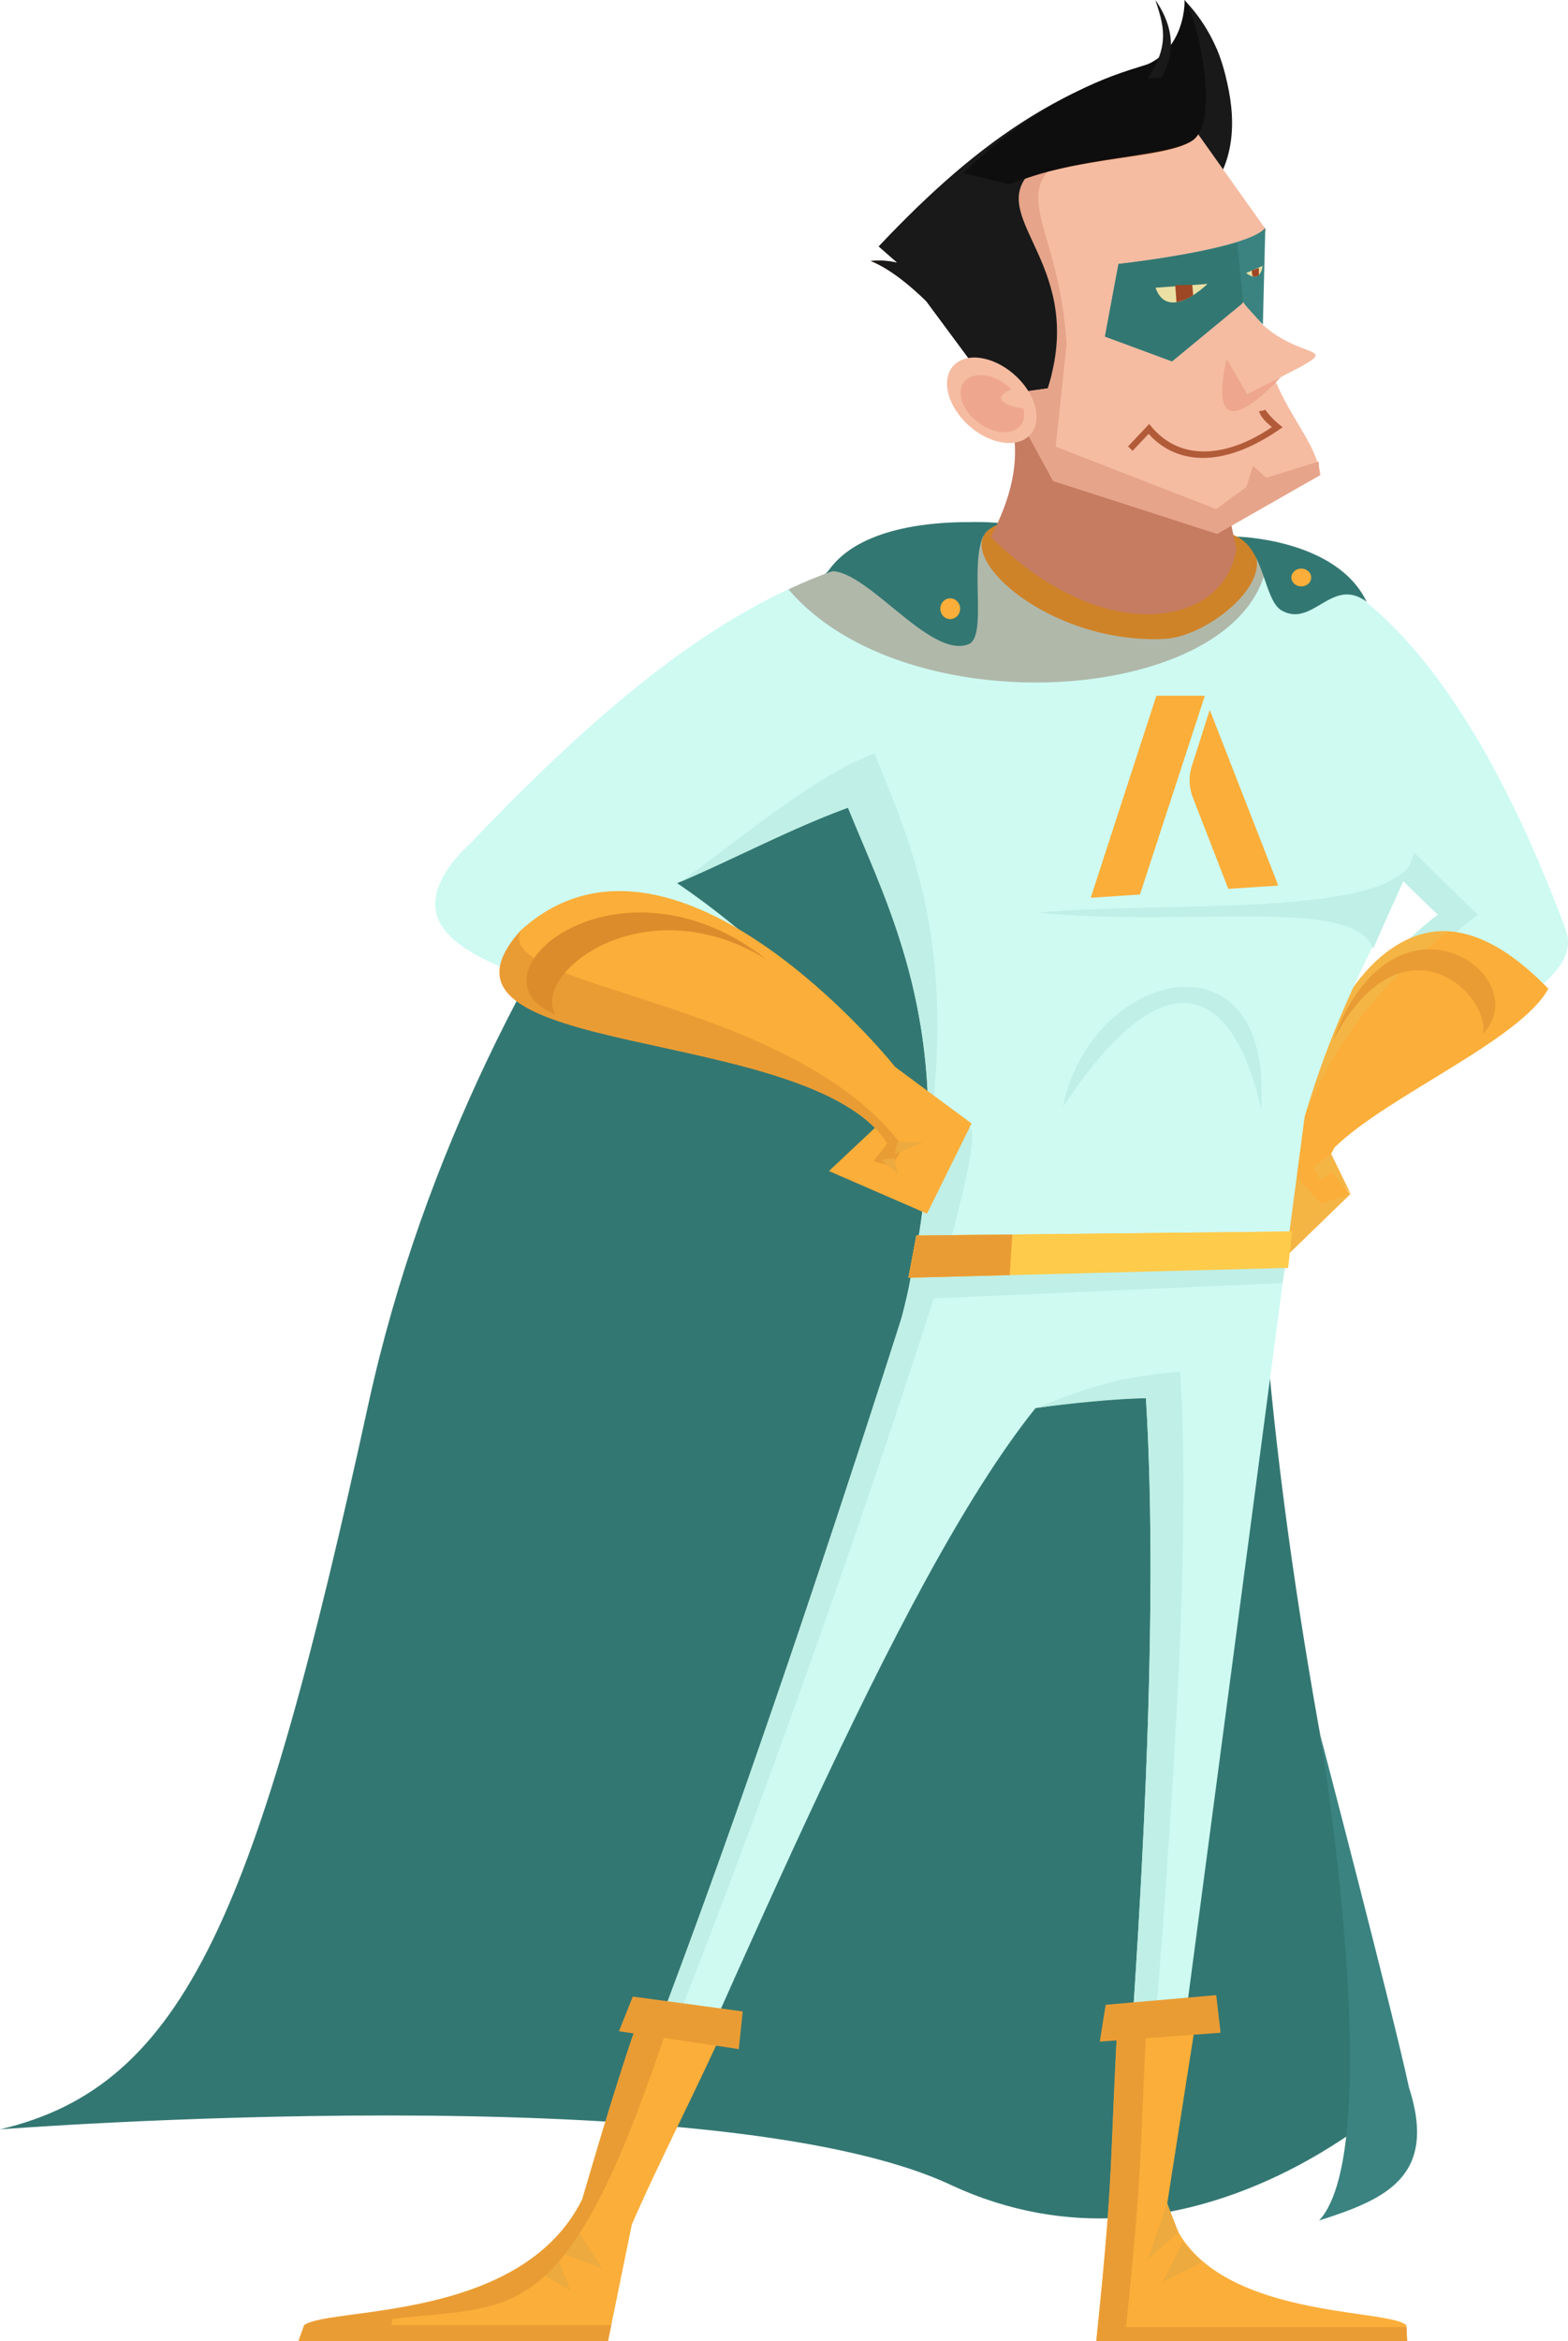<svg xmlns="http://www.w3.org/2000/svg" width="241.475" height="360.28" viewBox="0 0 241.475 360.28">
  <g id="hero" style="isolation: isolate">
    <g id="Layer_2" data-name="Layer 2">
      <g id="_1" data-name="1">
        <path id="Path_557" data-name="Path 557" d="M128.111,226.221s-54.3,50.632-71.377,128.72S28.672,459.867,0,466.578c0,0,109.808-8.54,146.411,8.54s68.936-13.623,68.936-13.623-39.652-148.954-12.2-213.616C203.145,247.878,163.493,202.124,128.111,226.221Z" transform="translate(0 -138.869)" fill="#337772"/>
        <path id="Path_558" data-name="Path 558" d="M267.5,229.33c-26.117,1.682-48.617,18.428-76.808,48.433l15.888,8.43c18.45-.8,39.634-18.93,60.7-20.3Z" transform="translate(-120.801 -145.28)" fill="#cefaf2"/>
        <path id="Path_559" data-name="Path 559" d="M511.7,228.79c24.534.77,41.254,29.32,52.432,59.165L552.5,292.023c-11.116-6.494-26.176-28.76-42.61-32.546Z" transform="translate(-323.014 -144.938)" fill="#cefaf2"/>
        <path id="Path_560" data-name="Path 560" d="M421.268,20.33C399.336,24,384.958,34.184,369.25,50.808l4.339,3.8L422,39.557C424.621,34.176,423.962,27.36,421.268,20.33Z" transform="translate(-233.919 -12.879)" fill="#191919"/>
        <path id="Path_561" data-name="Path 561" d="M575.623,375.165c16.449,12.828-22.969,21.99-38.71,37.589l-3.233-2.507S559.453,362.543,575.623,375.165Z" transform="translate(-338.085 -236.319)" fill="#cefaf2"/>
        <path id="Path_562" data-name="Path 562" d="M550.581,285.729c-9.9-9.188-21.836-23.277-34.6-26.22l1.748-29.877a31.519,31.519,0,0,0-6.055-.792l-1.833,30.687c12.765,2.932,24.7,17.031,34.605,26.22-13.172,9.632-25.886,33.169-25.886,33.169l3.233,2.507c.905-.894,1.887-1.77,2.932-2.624C525.684,317.065,537.907,294.983,550.581,285.729Z" transform="translate(-322.982 -144.969)" fill="#bfefe6"/>
        <path id="Path_563" data-name="Path 563" d="M526.149,419.735c2.525-5.644,13.649-46.326,39.344-19.864-4.347,7.931-24.783,16.471-32.9,24.394l-1.341,2.448,3.731,4.765-9.43,9.141-9.305-10.324Z" transform="translate(-327.043 -247.702)" fill="#fbae39"/>
        <path id="Path_564" data-name="Path 564" d="M525.162,427.03c4.831-14.488,11.167-25.538,25.01-35.994-15.859-.531-22.173,24.592-24.017,28.712l-9.9,10.544,9.305,10.324,9.43-9.141-4.493,1.5Z" transform="translate(-327.049 -247.715)" fill="#f4b545"/>
        <path id="Path_565" data-name="Path 565" d="M316.743,508.383,299.84,470.6C278.6,538.77,257.325,601.665,239,644.235l6.652.6C271.212,588.163,295.929,528.06,316.743,508.383Z" transform="translate(-151.406 -298.124)" fill="#cefaf2"/>
        <path id="Path_566" data-name="Path 566" d="M467.13,453.188l31.644-24.028L474.431,613.123l-6.088-3.005C473.2,548.556,476.531,481.423,467.13,453.188Z" transform="translate(-295.925 -271.871)" fill="#cefaf2"/>
        <path id="Path_567" data-name="Path 567" d="M423.285,230.945c-12.333-16.229-79.9-14.47-79.033,11.255-3.156,26.128,31.105,44.211,9.452,110.933,3.2-.63,12.175,5.212,15.085,4.68,15.609-2.851,27.7-4.09,43.332-1.866C415.548,269.933,459.158,278.172,423.285,230.945Z" transform="translate(-217.951 -139.66)" fill="#cefaf2"/>
        <path id="Path_568" data-name="Path 568" d="M440.8,517.14l-57.853.608-1.22,6.509,58.461-1.525Z" transform="translate(-241.825 -327.606)" fill="#ffcb4a"/>
        <path id="Path_569" data-name="Path 569" d="M439.556,526.29l-57.446.612-1.22,6.509,57.9-2.544Z" transform="translate(-241.293 -333.403)" fill="#bfefe6"/>
        <path id="Path_570" data-name="Path 570" d="M239,646.107l2.28.205c15.485-36.284,36.65-92.531,54.294-147.657,1.646-5.769,12.626-42.83-1.832-14.631a134.142,134.142,0,0,1-3.464,18.692C272.267,559.04,254.554,609.918,239,646.107Z" transform="translate(-151.406 -299.996)" fill="#bfefe6"/>
        <path id="Path_571" data-name="Path 571" d="M451.414,704.745C454.834,661.677,459.5,608.787,457.5,576c-10.629.847-15.367,2.983-22.228,5.575,4.951-.667,12.12-1.411,16.943-1.506,2.038,33.352-.623,79.6-4.054,123.072Z" transform="translate(-275.742 -364.894)" fill="#bfefe6"/>
        <path id="Path_572" data-name="Path 572" d="M324.2,376.9c4.633-31.178-2.676-46.8-8.224-60.473-8.855,3.233-19.6,12.307-29.767,19.7,8.323-3.562,16.958-8.173,25.7-11.362C317.19,337.782,325.118,352.842,324.2,376.9Z" transform="translate(-181.313 -200.457)" fill="#bfefe6"/>
        <path id="Path_573" data-name="Path 573" d="M453.461,221.923c-5.362-4.962-27.664-3.54-34.569-3.5-16.17.1.814,19.153,21.756,18.138C447.549,236.228,458.841,226.886,453.461,221.923Z" transform="translate(-261.296 -138.232)" fill="#fbae39"/>
        <path id="Path_574" data-name="Path 574" d="M509.985,936.023c-3.005-2.862-32.685-.9-36.17-19.74-.66-3.581-3.093-3.8-5.963-4.823l-1.792,24.16,44.534,1.015Z" transform="translate(-295.247 -577.407)" fill="#e04d46"/>
        <path id="Path_575" data-name="Path 575" d="M134.38,936.454c3.874-2.8,30.959-.231,40.381-18.64,1.792-3.5,4.266-3.713,7.422-4.713l-6.117,23.966-42.907.81Z" transform="translate(-84.356 -578.446)" fill="#e04d46"/>
        <path id="Path_576" data-name="Path 576" d="M249.449,381.237c-4.94-5.454-46.971-50.783-63.695-29.511-15.324,19.494,34.884,19.56,59.121,34.642,1.833,1.374,3.507,1.679,7.473,6.253l-6.883,6.044,11,2.5,5.3-11.237Z" transform="translate(-115.866 -219.243)" fill="#cefaf2"/>
        <path id="Path_577" data-name="Path 577" d="M254.059,336.039l6.7-5.864.114-.242c-3.911-4.5-5.582-4.809-7.4-6.172-24.255-15.074-77.024-16.016-61.107-35.03,14.642-17.486,25.215-25.417,44.417-40.521-15.708,7.458-31.233,20.744-48.965,39.392a16.128,16.128,0,0,0-2.023,2.137c-15.342,19.48,34.865,19.546,59.1,34.627,1.833,1.374,3.507,1.679,7.473,6.253l-6.883,6.044,11,2.5,1.1-2.3Z" transform="translate(-115.887 -157.24)" fill="#cefaf2"/>
        <path id="Path_578" data-name="Path 578" d="M450.294,174.1l-31.571-4.354c1.865,5.179,2.393,11.362-2.393,20.429,17.636,17.486,36.207,13.619,37.816,1.763Z" transform="translate(-263.744 -107.536)" fill="#eea48a"/>
        <path id="Path_579" data-name="Path 579" d="M405.2,192.3q-1.484-.557-3.093-1.034l-.037-.037a7.821,7.821,0,0,0-2.228-1.36l-2.708-12.534a53.366,53.366,0,0,0-6.8-4.072L364.87,169.75c1.741,4.834,2.313,10.555-1.51,18.659a3.628,3.628,0,0,0-1.986,1.657,66.067,66.067,0,0,0-6.6,1.675,69.84,69.84,0,0,0-23.427,6.505C350.232,220.419,404.522,215.629,405.2,192.3Z" transform="translate(-209.909 -107.536)" fill="#692100" opacity="0.3" style="mix-blend-mode: multiply;isolation: isolate"/>
        <path id="Path_580" data-name="Path 580" d="M444.416,69.542,433.4,54.05c-18.93,1.191-28.565,6.231-39.582,21.418l17.86,32.806,25.087,7.521,16.09-8.463C451.478,98.456,439.911,93.427,444.416,69.542Z" transform="translate(-249.484 -34.24)" fill="#f5bca2"/>
        <path id="Path_581" data-name="Path 581" d="M436.735,118.508,412.029,108.9l1.679-15.708c-1.07-18.912-10.068-23.793,1.4-29.8-8.25,3.123-14.528,8.62-21.334,18l17.878,32.806,25.241,8.133,15.785-9-.154-2.137-8.063,2.492-2.034-1.833L441.4,115.1Z" transform="translate(-249.452 -40.157)" fill="#e6a48a"/>
        <path id="Path_582" data-name="Path 582" d="M395.535,73.94c-6.641.586-13.982,5.765-20.825,12.073l16.049,21.668,7.96-1.1C404.646,88.179,390.008,80.808,395.535,73.94Z" transform="translate(-237.378 -46.841)" fill="#191919"/>
        <path id="Path_583" data-name="Path 583" d="M365.9,109.494a11.788,11.788,0,0,1,8.8,2.646l4.53,8.745S372.134,111.983,365.9,109.494Z" transform="translate(-231.796 -69.322)" fill="#723f1d"/>
        <path id="Path_584" data-name="Path 584" d="M373.937,58.837C381.7,50.631,389.122,44,397.295,38.94c-11,5.344-20.319,13.234-30.167,23.658l2.855,2.5a12.219,12.219,0,0,0-4.083-.26c2.932,1.173,6.069,3.775,8.558,6.2l10.72,14.47,7.96-1.1c.224-.7.421-1.389.59-2.06C391.991,64.789,373.633,64.141,373.937,58.837Z" transform="translate(-231.796 -24.668)" fill="#191919"/>
        <path id="Path_585" data-name="Path 585" d="M424.54,51.257c12.095-5.208,29.247-3.529,29.148-8.734-.3-15.862-26.436,2.771-26.436,2.771Z" transform="translate(-268.945 -22.886)" fill="#723f1d"/>
        <path id="Path_586" data-name="Path 586" d="M488.985,95.64c-2.514,3.3-22.61,5.571-22.61,5.571l-2.085,11.167,10.328,3.823,10.936-9.023,3.057,3.364Z" transform="translate(-294.126 -60.588)" fill="#3a8380"/>
        <path id="Path_587" data-name="Path 587" d="M484.664,101.85c-6.7,2.049-18.288,3.3-18.288,3.3l-2.085,11.167,10.328,3.823,10.936-9.023S485.122,106.376,484.664,101.85Z" transform="translate(-294.126 -64.522)" fill="#337772"/>
        <path id="Path_588" data-name="Path 588" d="M477.17,175.743l-2.463,2.617-.707-.674,3.262-3.463c4.878,6.337,12.674,4.765,18.893.473-1.73-1.352-1.957-2.287-1.972-2.452a2.2,2.2,0,0,0,.942-.213,12.153,12.153,0,0,0,2.686,2.69C488.132,181.629,480.993,180.082,477.17,175.743Z" transform="translate(-300.277 -108.98)" fill="#b25b39"/>
        <path id="Path_589" data-name="Path 589" d="M485.53,119.806l8.012-.586S487.458,125.227,485.53,119.806Z" transform="translate(-307.582 -75.525)" fill="#eae0a4"/>
        <path id="Path_590" data-name="Path 590" d="M523.64,112.74s2.089,1.833,2.536-1.1Z" transform="translate(-331.724 -70.724)" fill="#eae0a4"/>
        <path id="Path_591" data-name="Path 591" d="M271.146,401.251c-4.27-5.285-35.587-41.074-57.651-21.045-14.327,17.09,24.09,11.519,47.5,24.669l.081-.1,7.33,5.468-7.473,7.019,15.1,6.557,6.865-13.879Z" transform="translate(-133.275 -237.036)" fill="#fbae39"/>
        <path id="Path_592" data-name="Path 592" d="M409.319,153.78c-2.888-3.255-7.242-4.578-9.723-2.961s-2.144,5.567.733,8.822,7.246,4.578,9.727,2.958S412.229,157.046,409.319,153.78Z" transform="translate(-252.089 -95.107)" fill="#f5bca2"/>
        <path id="Path_593" data-name="Path 593" d="M411.857,160.118c-2.2-2.492-5.439-3.211-7.128-2.074-1.407.949-1.437,3.031-.165,4.918,1.382,2.052,4.134,3.636,6.4,3.3C413.774,165.879,414.342,162.925,411.857,160.118Z" transform="translate(-255.705 -99.788)" fill="#eea78e"/>
        <path id="Path_594" data-name="Path 594" d="M471.554,872.64l4.765-30.42-12.3.308c-1.422,25.215-.575,24.09-3.4,51.277h47.865l-.117-2.412C505.4,888.583,475.673,890.723,471.554,872.64Z" transform="translate(-291.795 -533.544)" fill="#fbae39"/>
        <path id="Path_595" data-name="Path 595" d="M178.293,844.22c-3.775,10.262-9.111,29-9.163,29.078-9.423,18.981-38.945,16.493-42.819,19.362l-.872,2.423h47.667l3.665-17.929c4.732-10.859,10.6-21.895,15.25-32.637Z" transform="translate(-79.466 -534.811)" fill="#fbae39"/>
        <path id="Path_596" data-name="Path 596" d="M440.8,517.14l-57.853.608-1.22,6.509,58.461-1.525Z" transform="translate(-241.825 -327.606)" fill="#ffcb4a"/>
        <path id="Path_597" data-name="Path 597" d="M522.677,150.24s-12.963,14.66-8.008-4.49Z" transform="translate(-325.326 -92.332)" fill="#eea78e"/>
        <path id="Path_598" data-name="Path 598" d="M516.508,140.994c19.685-10.083,7.1-2.489-.634-14.184l-3.764,6.711Z" transform="translate(-324.42 -80.334)" fill="#f5bca2"/>
        <path id="Path_599" data-name="Path 599" d="M459.68,14.166s16.9-2.745,13.927-14.136a24.946,24.946,0,0,1,6.964,16.91Z" transform="translate(-291.206 -0.019)" fill="#191919"/>
        <path id="Path_600" data-name="Path 600" d="M270.3,426.932l1.73-2.95c-17.083-22.98-63.218-24.274-58.871-33.352-18.223,20.132,44.23,14.132,56.441,32.791l-2.155,2.749Z" transform="translate(-132.943 -247.463)" fill="#ea9c34"/>
        <path id="Path_601" data-name="Path 601" d="M423.384,162.6c-1.528.205-5.948,2.338,1.466,3.4Z" transform="translate(-266.499 -103.007)" fill="#f5bca2"/>
        <path id="Path_602" data-name="Path 602" d="M551.78,486.6l1.07,1.983,1.807-1.147,2.881,3.244-2.972-6.1Z" transform="translate(-349.551 -306.98)" fill="#f4b545"/>
        <path id="Path_603" data-name="Path 603" d="M376.409,479.41l3.863.1-4.372,1.829Z" transform="translate(-238.131 -303.705)" fill="#edaa3e"/>
        <path id="Path_604" data-name="Path 604" d="M372.264,486.35l.553,2.368-2.588-2.129Z" transform="translate(-234.539 -308.101)" fill="#edaa3e"/>
        <path id="Path_605" data-name="Path 605" d="M493.443,363.18c-5.5,8-37.116,5.637-57.343,7.33,23.566,2.349,48.708-2.6,51.64,5.575Z" transform="translate(-276.268 -230.073)" fill="#bfefe6"/>
        <path id="Path_606" data-name="Path 606" d="M432.191,10.262c-16.1,4.46-27.3,16.4-27.3,16.4l7.2,1.719c10.134-4.361,23.665-4.1,27.92-6.681,4.53-2.749.986-18.8-1.074-21.7C438.9,4.614,436.45,9.075,432.191,10.262Z" transform="translate(-256.496)" fill="#0f0e0e"/>
        <path id="Path_607" data-name="Path 607" d="M258.168,390.37c-22.917-17.984-47.158,2.628-32.436,8.539C221.807,392.631,239.308,378.792,258.168,390.37Z" transform="translate(-140.154 -242.732)" fill="#dd8c2c"/>
        <path id="Path_608" data-name="Path 608" d="M560.11,412.709c9.328-25.655,31.585-10.072,23.119-1.041C584.321,405.463,570.753,392.606,560.11,412.709Z" transform="translate(-354.828 -252.547)" fill="#ea9c34"/>
        <path id="Path_609" data-name="Path 609" d="M465.24,892.054c2.749-26.436,2.027-26.11,3.3-49.254l-4.464.114c-1.422,25.215-.575,24.09-3.4,51.277h47.865l-.1-2.137Z" transform="translate(-291.833 -533.911)" fill="#ea9c34"/>
        <path id="Path_610" data-name="Path 610" d="M485.288,925.22l-3,8.591,4.728-4.116Z" transform="translate(-305.529 -586.124)" fill="#edaa3e"/>
        <path id="Path_611" data-name="Path 611" d="M491.579,941.59l-3.049,6.1,6.1-3.049Z" transform="translate(-309.482 -596.494)" fill="#edaa3e"/>
        <path id="Path_612" data-name="Path 612" d="M225.12,949.591l5.34,3.2-2.023-5.314Z" transform="translate(-142.613 -600.225)" fill="#edaa3e"/>
        <path id="Path_613" data-name="Path 613" d="M235.67,940.315l6.4,2.364-3.7-5.728Z" transform="translate(-149.296 -593.555)" fill="#edaa3e"/>
        <path id="Path_614" data-name="Path 614" d="M139.759,892.65l.1-.949c19.52-2.338,27.147,1.931,43.2-47.378l-4.765-.1c-3.775,10.262-9.111,29-9.163,29.078-9.423,18.981-38.945,16.493-42.819,19.362l-.88,2.423h47.667l.5-2.441Z" transform="translate(-79.466 -534.811)" fill="#ea9c34"/>
        <path id="Path_615" data-name="Path 615" d="M279.142,840.677l-16.929-2.287-2.133,5.336,18.453,2.745Z" transform="translate(-164.76 -531.117)" fill="#ea9c34"/>
        <path id="Path_616" data-name="Path 616" d="M480.043,837.79l-17.02,1.484-.913,5.673,18.607-1.371Z" transform="translate(-292.745 -530.737)" fill="#ea9c34"/>
        <path id="Path_617" data-name="Path 617" d="M397.724,518.38l-14.774.154-1.22,6.509,15.587-.407Z" transform="translate(-241.825 -328.392)" fill="#ea9c34"/>
        <path id="Path_618" data-name="Path 618" d="M446.64,432.848c4.354-21.352,32.586-27.759,30.486.407C477.126,433.255,470.837,396.67,446.64,432.848Z" transform="translate(-282.945 -262.53)" fill="#bfefe6"/>
        <path id="Path_619" data-name="Path 619" d="M347.88,226.854c5.593-1.015,15.565,13.561,21.657,11.186,3.522-1.382-1.22-16.859,4.27-18.607C373.806,219.432,354.286,217.4,347.88,226.854Z" transform="translate(-220.381 -138.893)" fill="#337772"/>
        <path id="Path_620" data-name="Path 620" d="M539.636,235.358c-5.336-3.966-8.257,4.032-13.062,1.36-2.774-1.539-2.624-9.412-6.964-11.387C519.6,225.33,534.974,225.627,539.636,235.358Z" transform="translate(-329.171 -142.746)" fill="#337772"/>
        <ellipse id="Ellipse_14" data-name="Ellipse 14" cx="1.525" cy="1.602" rx="1.525" ry="1.602" transform="translate(144.809 92.08)" fill="#fbae39"/>
        <ellipse id="Ellipse_15" data-name="Ellipse 15" cx="1.525" cy="1.374" rx="1.525" ry="1.374" transform="translate(198.876 87.503)" fill="#fbae39"/>
        <path id="Path_621" data-name="Path 621" d="M554.28,803.456c10.167-3.251,18.3-6.707,13.828-20.524-2.441-11.387-13.623-54.092-13.623-54.092S564.854,792.069,554.28,803.456Z" transform="translate(-351.135 -461.718)" fill="#3a8380"/>
        <path id="Path_622" data-name="Path 622" d="M483.37,0c1.22,3.76,2.338,6.912-1.22,12.095l2.137-.205S488.15,6.824,483.37,0Z" transform="translate(-305.44)" fill="#191919"/>
        <path id="Path_623" data-name="Path 623" d="M493.82,119.659l.194,2.61a7.108,7.108,0,0,0,2.565-1.067l-.128-1.6Z" transform="translate(-312.833 -75.766)" fill="#9e4725"/>
        <path id="Path_624" data-name="Path 624" d="M526,112.89s0,.891.238.946a.99.99,0,0,0,.858-.216v-1.1Z" transform="translate(-333.219 -71.281)" fill="#9e4725"/>
        <g id="Layer_2-2" data-name="Layer 2-2" transform="translate(167.972 107.081)">
          <g id="Layer_1-2" data-name="Layer 1-2">
            <path id="Path_336" data-name="Path 336" d="M475.888,292.17h-7.466L458.31,323.26l7.583-.506Z" transform="translate(-458.31 -292.17)" fill="#fbae39"/>
            <path id="Path_337" data-name="Path 337" d="M513.529,325.124l-7.7.5-5.5-14.173a7.275,7.275,0,0,1-.1-4.764l2.749-8.606Z" transform="translate(-484.645 -295.914)" fill="#fbae39"/>
          </g>
        </g>
      </g>
    </g>
  </g>
</svg>
